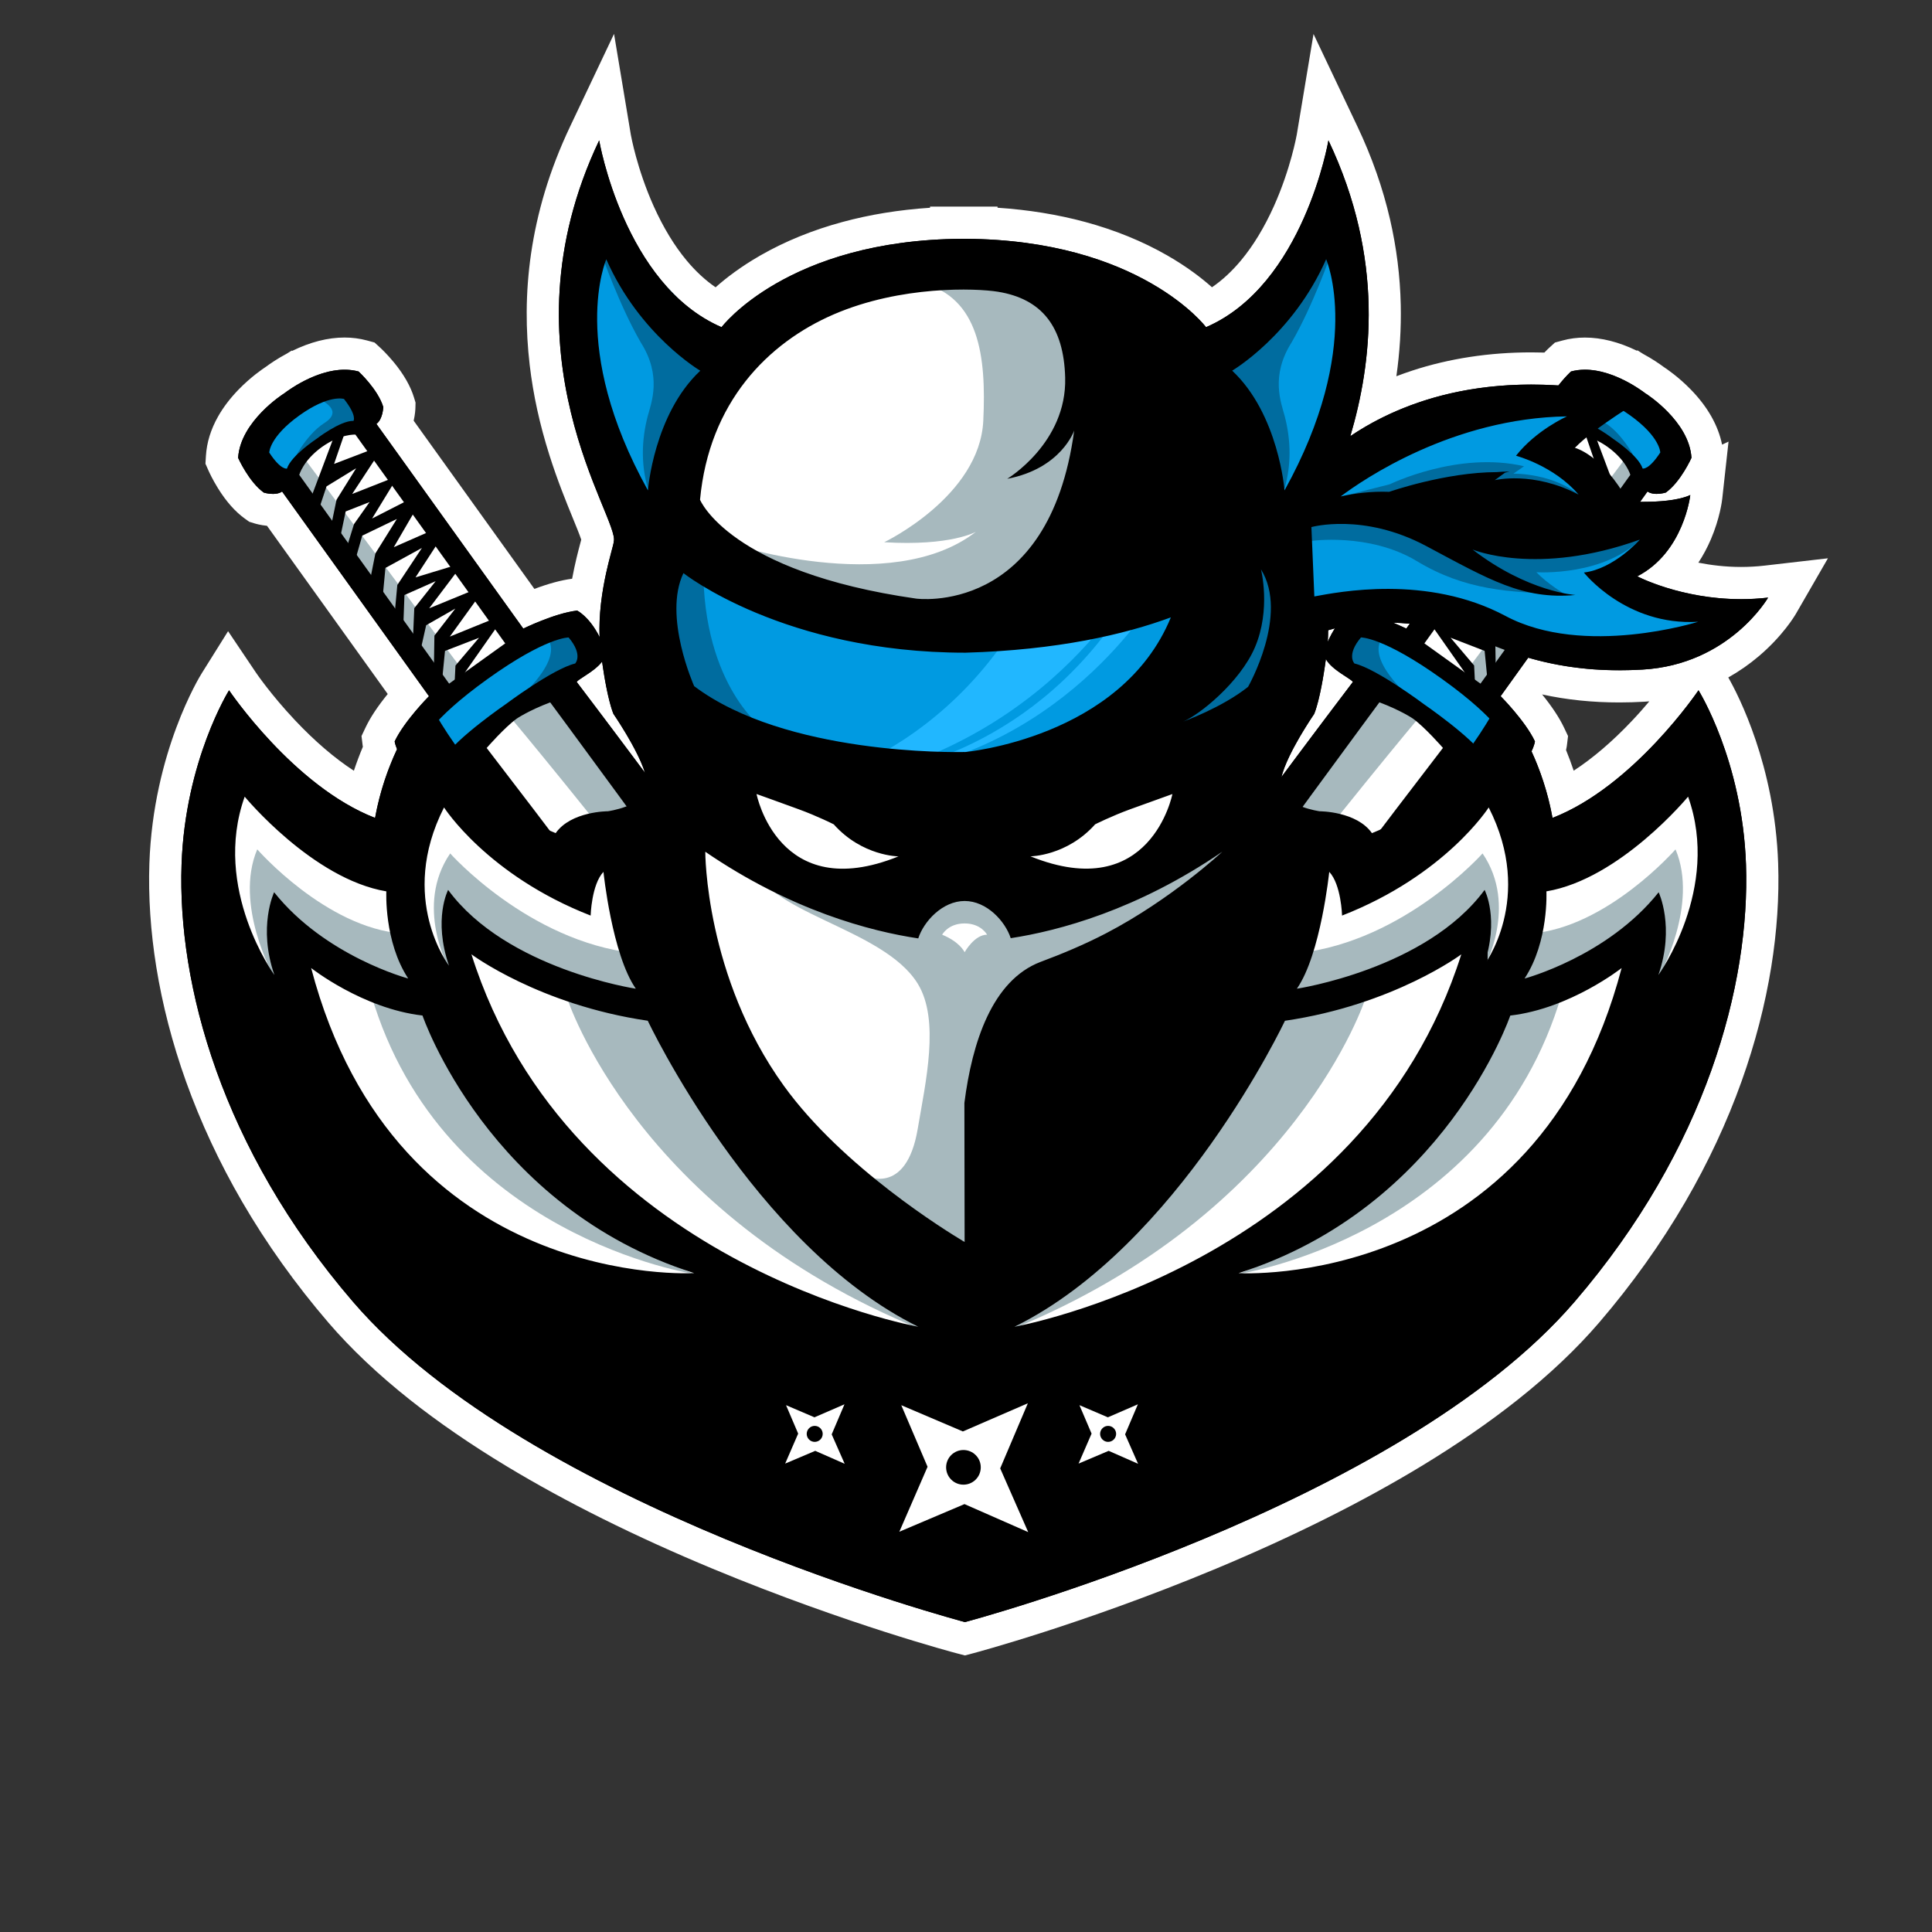 <svg xmlns="http://www.w3.org/2000/svg" viewBox="0 0 6000 6000">
    <rect x="0" y="0" width="6000" height="6000" fill="#333333" stroke="none"/>
    <style>
        .st1{fill:#fff}.st2,.st3,.st4{fill-rule:evenodd;clip-rule:evenodd;fill:#009ae1}.st3,.st4{fill:#fff}.st4{fill:#006c9f}.st5{fill:#a7b9be}.st5,.st6,.st7{fill-rule:evenodd;clip-rule:evenodd}.st7{fill:#21b7ff}
    </style>
    <g id="Фигура_42_копия_1_">
        <g id="Фигура_42_копия">
            <path d="M2983.9 5086c-3.5-.9-87.3-23.1-222.3-66.4-124.4-39.9-317-105.9-528.6-193.8-238.4-99-451.8-205.2-634.3-315.5-230.1-139-411.9-285.4-540.6-435.2-100.3-116.7-188.8-240.7-263-368.4-68.8-118.3-126.2-241.3-170.6-365.6-79.5-222.4-117.8-449.9-110.6-657.8 2.6-76.7 12.3-154 28.9-229.8 13.2-60.6 30.8-120.4 52.2-177.8 36.8-98.5 72.5-156 74-158.4l40.9-65.3 43 63.9c.5.7 49.7 73.3 128 156.3 82.9 87.8 167.7 154.9 248.3 196.9 12.6-49.5 29.4-97.9 50.1-144.9-2.2-8-3.1-13.5-3.3-15.6l-1.8-14.4 6.2-13.1c21.1-44.4 60.2-92.5 87.3-123l-412.2-574.4c-2.5.2-5.1.2-7.7.2-21.5 0-39.8-5.3-43.3-6.4l-7.7-2.4-6.6-4.7c-56.2-40.2-92.5-119.3-96.4-128.2l-5-11.2.7-12.2c2.1-33.7 12.6-67.6 31.4-100.8 14.1-25 33-49.6 56-73.3 37.9-39.1 75.2-62.9 77.3-64.2 25.4-19.1 117-82.3 216-82.3 19.5 0 38.5 2.5 56.4 7.3l11.8 3.2 9 8.3c7.2 6.6 70.5 66.3 90.6 132.4l2.3 7.7-.2 8.1c-.2 6.3-1.4 27.9-10.5 50.2l412.2 574.4c37.6-15.9 95.7-37.6 144.5-43.3l14.4-1.7 13.1 6.3c1.1.5 2.7 1.3 4.7 2.5 8.7-66 23.5-121.7 32.3-154.9 2-7.5 4.2-15.8 5.1-20v-3.9l.4-1.4c-2.9-14.4-18.4-52.2-31-83-39.9-97.4-106.7-260.3-130.7-462.1-13.3-111.8-11.9-223.9 3.9-333.1 18.7-128.6 58-256.7 116.9-380.7l67.8-142.9 26.6 155.9c.2 1 19.3 109.4 73.6 231.1 31.3 70.1 68 130.9 109.2 180.6 41.2 49.8 86.8 88.4 136.2 115.4 28.6-28.8 79.7-73.7 157.1-118.1 72.8-41.7 154.7-75.1 243.3-99.1 95.5-25.9 199.3-40.9 309-44.9v-1H3047.8v1.1c109.7 4 213.5 19 309 44.9 88.6 24 170.5 57.4 243.3 99.1 77.4 44.4 128.5 89.2 157.1 118.1 49.3-26.9 95-65.6 136.1-115.4 41.1-49.7 77.9-110.5 109.2-180.6 54.3-121.7 73.4-230.1 73.6-231.2l26.8-155.4 67.7 142.4c43.2 90.9 76 184.4 97.6 277.8 19.4 84 30.2 170 32 255.7 2.2 100.8-7.4 201-29.1 303.6 41.5-20.6 85.1-38.4 130.5-53.2 109.7-35.9 228.8-54.1 354.2-54.1 20.2 0 40.8.5 61.5 1.4 15-17.1 26.9-28.1 27.6-28.7l9-8.3 11.8-3.2c17.9-4.9 36.9-7.3 56.5-7.3 99 0 190.7 63.2 216 82.3 2.1 1.3 39.3 25.2 77.3 64.2 23 23.7 41.8 48.4 56 73.3 18.8 33.2 29.4 67.2 31.4 100.8l.7 12.2-5 11.2c-1.1 2.5-4.8 10.7-10.9 22l21-9.8-9.8 88.5c-.8 6.8-16.5 138.4-112.2 233.6 2 .6 4 1.2 6 1.9 48.3 14.8 124.7 32.4 214.3 32.4 26.2 0 52.5-1.5 78.1-4.5l98.7-11.4-49.7 86c-1.4 2.4-35.2 60.2-104.8 119.1-40.6 34.4-85.5 62.5-133.3 83.6l21 33.6c1.5 2.4 37.2 59.9 74 158.4 21.4 57.3 39 117.1 52.2 177.8 16.5 75.8 26.2 153.1 28.8 229.8 7.1 207.9-31.1 435.4-110.6 657.8-44.4 124.3-101.8 247.3-170.5 365.6-74.2 127.8-162.7 251.7-263 368.4-128.6 149.7-310.1 296.1-539.4 435.1-181.9 110.3-394.5 216.5-631.8 315.5-210.7 87.9-402.4 153.9-526.2 193.8-134.4 43.3-217.7 65.5-221.2 66.4l-12.8 3.4-12.6-3.2zm1826.7-2753.4c19.1 44.4 34.6 90 46.5 136.6 210.3-109.2 374.4-350.6 376.2-353.3l7.7-11.4c-43.9 13.8-89.8 22.2-137.2 24.9-25.2 1.5-50.3 2.2-74.6 2.2-92.5 0-178.8-10.4-262.7-31.6l-41.7 58.2c27.1 30.5 66.2 78.6 87.3 123.1l6.2 13.1-1.8 14.4c-.4 3-1.7 11.4-5.9 23.8z"/>
            <path d="M4125.6 436c175.4 369.4 134.7 692.8 67.9 918.6 112.4-76 296.8-160.3 562.4-160.3 27.1 0 55.1.9 83.9 2.7 19.8-25.4 39.1-43.2 39.1-43.2 14.3-3.9 28.9-5.6 43.4-5.6 89.7 0 176.7 65 189.1 74.7l.1-.2s134.6 85.2 141.5 199.2c0 0-33.1 74.5-79.8 107.9 0 0-13.4 4.1-28.5 4.1-9.8 0-20.2-1.7-28.2-7.5l-23 32.1h9.3c43.8 0 108.6-3.4 146.6-21.2 0 0-19.6 177.7-164.7 252.5 0 0 134.6 70.9 322.5 70.9 26.9 0 55-1.5 83.8-4.8 0 0-120 208-390.1 223.5-24.9 1.4-48.8 2.1-71.7 2.1-115.3 0-207.2-16.9-283.1-39l-85.8 119.6s76.4 76.6 106.6 140.4c0 0-1.5 11.9-10.6 30.8 25.8 56.2 50.5 125.9 65.1 206.7 252.8-98.2 453.4-396.4 453.4-396.4s136.4 218 147.5 541.2c12.7 371.2-122.6 881-532.1 1357.5-548.8 638.7-1893.5 995.1-1893.5 995.1S1644.9 4681.2 1096 4042.5C686.5 3565.9 551.1 3056.1 563.8 2685c11.1-323.2 147.5-541.2 147.5-541.2S912 2442 1164.8 2540.2c15.3-84.2 41.4-156.2 68.3-213.6-6.4-15-7.5-24.1-7.5-24.1 30.2-63.8 106.6-140.4 106.6-140.4L876 1526.4c-8 5.7-18.4 7.5-28.2 7.5-15.1 0-28.5-4.1-28.5-4.1-46.7-33.4-79.8-107.9-79.8-107.9 7-114 141.5-199.2 141.5-199.2s0 .1.1.1c12.5-9.7 99.4-74.7 189.1-74.7 14.5 0 29 1.7 43.4 5.6 0 0 59.9 55.2 76.6 110.1 0 0-1 38.1-21.3 52.6l456.2 635.7s97-47.8 167.1-56c0 0 37.7 18.1 69.8 82.2-5.7-144.2 44-280.6 44-296.1 20.9-69.2-360-583.6-45.3-1246.2 0 0 76.7 449.1 380.1 580.1 0 0 204.4-271.3 747.6-274.5h9.6c543.1 3.2 747.5 274.5 747.5 274.5 303.4-131 380.1-580.1 380.1-580.1m241.7 1516.3l11-15.3c-17.3-1.6-34.9-2.8-52.7-3.3 24.8 10.3 41.7 18.6 41.7 18.6m-243.8 40.8c7.2-16.4 14.8-30.2 22.4-41.8-7.1 1.8-14.2 3.9-21.2 6 0 11.9-.4 23.8-1.2 35.8M3979.7 2413c136.4-182.9 221.9-295.1 221.9-295.1-7.2-10.9-65.8-37.3-83.9-70.9-17 127.2-36.4 170.2-36.4 170.2s-83.9 121.6-101.6 195.8M2003 2399.7c-23.4-74.5-97.9-182.6-97.9-182.6s-18.6-41.2-35.3-162.5c-22.1 29.8-72.3 53.1-78.9 63.1 0 0 81.4 106.9 212.1 282m-96.1-2294.4l-136.5 287.8c-31.5 66.4-57.9 134.4-78.3 202.2-19.1 63.4-33.5 128.2-42.9 192.7-8.6 59.5-13.2 120.2-13.5 180.5-.3 54.7 2.9 110.5 9.4 165.7 10.9 92.3 30.9 183.5 61.1 279 25.1 79.5 52.8 146.9 72.9 196.2 9.5 23.3 21 51.2 26 66.5-.8 3.2-1.8 6.7-2.6 9.9-6.5 24.3-17 64.1-25.7 111.5-33.4 4.3-72.8 14.9-117.2 31.6l-374.9-522.4c4.5-19.3 5.3-35.4 5.4-40l.4-16.2-4.7-15.5c-10.8-35.5-32-72.6-63.2-110.3-20.8-25.2-39.4-42.5-41.4-44.3l-18-16.5-23.6-6.4c-22.2-6-45.6-9.1-69.5-9.1-51.9 0-106.7 14-163.1 41.7l-.9-1.3-14.7 9.2c-30.2 16.1-53.4 32.2-65.9 41.5-9.4 6.1-46.5 31.3-84.6 70.5-26 26.8-47.4 54.9-63.6 83.5-22.6 39.9-35.3 81.1-37.8 122.4l-1.5 24.4 9.9 22.3c1.1 2.5 11.5 25.7 28.7 53.4 25.7 41.6 54.1 73.6 84.3 95.2l13.2 9.4 15.5 4.8c5 1.6 20.1 5.8 39.6 7.7l374.9 522.4c-31.1 38.1-54.3 73.1-69 104.3l-12.4 26.2 3.5 28.8c.2 1.3.4 2.8.7 4.6-10.3 24.5-19.6 49.3-27.9 74.4-59.9-39-121.8-92-183-157-75.3-79.9-121.3-147.9-121.7-148.6l-86-127.8-81.7 130.6c-6.2 9.8-150.8 244.8-162.7 590.8-3.5 102.9 3.7 210.9 21.4 321 19 117.9 50 237.5 92.1 355.3 45.5 127.1 104.1 252.9 174.4 373.9 75.8 130.4 166.1 256.9 268.3 375.9 69.6 81 154.7 161.5 253 239.4 88.1 69.8 188.9 139.1 299.6 206 184.7 111.6 400.3 218.9 641 318.9 213.2 88.6 407.3 155.1 532.5 195.3 136.2 43.7 221.3 66.2 224.8 67.1l25.6 6.7 25.6-6.8c3.5-.9 88.2-23.5 223.8-67.2 124.7-40.2 317.8-106.7 530.1-195.3 239.6-100 454.4-207.3 638.5-318.9 110.3-66.9 210.9-136.2 298.8-206 98.1-77.8 183-158.3 252.6-239.3 102.2-119 192.5-245.5 268.3-375.9 70.3-121 129-246.8 174.4-373.9 42.1-117.9 73.1-237.4 92.1-355.3 17.7-110.1 24.9-218.1 21.4-321-10.5-304.3-123.6-522.7-154.9-577.6 33.3-18.7 64.9-40.7 94.4-65.7 74.9-63.4 111.8-125.4 115.8-132.3l99.3-172.1-197.4 22.8c-23.7 2.7-48.1 4.1-72.4 4.1-49.5 0-94.8-5.8-132.6-13.3 14.7-22.4 27.7-46.6 38.8-72.4 28.1-65.5 34.8-120.5 35.4-126.6l19.5-177-20.1 9.4c-5.9-29.5-17.1-58.7-33.2-87.3-16.2-28.7-37.6-56.8-63.6-83.5-38.1-39.2-75.2-64.4-84.6-70.5-12.3-9.1-34.7-24.8-64.1-40.6l-17.7-11.2-1.1 1.6c-55.9-27.2-110.2-41-161.7-41-23.9 0-47.3 3-69.5 9.1l-23.6 6.4-18 16.5c-1.2 1.1-6.8 6.3-14.8 14.6-13.6-.4-27-.6-40.4-.6-130.7 0-255.1 19-369.8 56.6-16.7 5.5-33.2 11.3-49.4 17.5 10.6-74.1 15.2-148.5 13.6-221.5-1.9-89.1-13.2-178.5-33.3-265.8-22.4-97-56.4-193.9-101.1-288l-136.5-287.5-52.2 313.6v-.2c-.2 1-18.7 105.2-70.9 221.4-29.5 65.6-63.7 122.1-101.9 168-28.1 33.8-58.3 61.8-90.3 83.7-32.3-28.7-78-63.9-138.8-98.8-76.5-43.9-162.3-78.9-255.1-104-85-23-176.2-37.8-272.1-44.2v-3.5h-209.6v3.6c-95.9 6.3-187 21.1-272.1 44.2-92.8 25.1-178.6 60.1-255.1 104-60.8 34.9-106.5 70-138.8 98.8-32-21.9-62.2-49.9-90.3-83.7-38.2-45.9-72.4-102.5-101.9-168-52.2-116.2-70.7-220.3-70.9-221.4v.2l-52.3-314zm2956.6 2224c1.5-6.5 2.3-11.5 2.7-14.6l3.5-28.8-12.4-26.2c-14.6-30.8-37.5-65.4-68.1-103.1 77 16.8 156.1 24.9 240.1 24.9 25.3 0 51.4-.8 77.5-2.3 5.1-.3 10.2-.7 15.3-1.1-15.8 18.8-34 39.5-54.2 60.8-60.4 63.9-121.5 116-180.6 154.5-7.3-21.5-15.2-42.9-23.8-64.1z" class="st1"/>
        </g>
    </g>
    <g id="Группа_1_копия_2_1_">
        <path id="Фигура_80" d="M1050 1204s-72.6 19.5-130 65c-62.9 49.8-111 126-111 126l67 75 69-45 67-60 85-37 22-6s-50.8-116-69-118z" class="st2"/>
        <path id="Фигура_82" d="M1730 1959l-300 162-157 162 75 116 262-203 189-109 26-53s-22-89.2-95-75z" class="st2"/>
        <path id="Фигура_81" d="M1107 1332c-107.5-44.6-217 142-217 142l497 673 63-32 152-126-495-657z" class="st3"/>
        <path id="Фигура_49" d="M1007.4 1313.7c-59.8 38.1-99.6 123.1-99.6 123.1l267-165.6-64.3-68.8-135.8 29c31 13.4 92.5 44.2 32.7 82.3z" class="st4"/>
        <path id="Фигура_51" d="M1739.6 1927.2l-32.6 66.1c30.8 74.8-111.7 186.9-99.6 181.9 54.9-22.5 242.6-146.2 242.6-146.2l-110.4-101.8z" class="st4"/>
        <path id="Фигура_50" d="M1335 2252.1l-53.4 38 76 105.9 50.7-67.9s-87.7 8.3-73.3-76z" class="st4"/>
        <path id="Фигура_79" d="M2821 3618c-468.2-676-1080-1474-1080-1474l-139 25 14 16-137 133s1425.7 1942.4 1576 2225c0 0 60.6 94.7 122 82 0 0 179.4 7.7 211-103 0 0-236-426.1-567-904z" class="st3"/>
        <path id="Фигура_52" d="M3296 4302c-140.6-220.1-300.2-455.2-483-681-614.8-759.3-1065-1487.9-1065-1487.9s-121.2 28.5-161.4 96.4c0 0 1002.8 1196.3 1622.5 2202.9 64.5 34.2 195.2 59.2 195.2 59.2s20.3-38.3-108.3-189.6z" class="st5"/>
        <path id="Фигура_48" d="M930.5 1404.2l-56.2 113.1 502.3 680.5 83.3-85.1z" class="st5"/>
        <path id="Фигура_44_копия" d="M3388.8 4333.7c-182.9-277-403-572.5-613-870.3-501.3-710.9-984.9-1345.6-984.9-1345.6 9.5-14.3 108.1-55.7 86.1-104.7-33.9-92.4-84.7-116.8-84.7-116.8-70.1 8.2-167.1 56-167.1 56L1169 1316.5c20.3-14.6 21.3-52.6 21.3-52.6-16.7-55-76.6-110.1-76.6-110.1-103.1-28-218 57.8-232.5 69.1-.1-.1-.1-.2-.1-.2s-134.6 85.2-141.5 199.2c0 0 33.1 74.5 79.8 107.9 0 0 36.4 11.2 56.7-3.3l456.2 635.7s-76.4 76.6-106.6 140.4c0 0 7 57.7 87.2 120.6 27.1 21.3 66 2.6 123.1-51 0 0 919 1231 1587.5 2243.8 50.9 56.5 125.2 41.4 172.6 1.6-15.2-2.8-29.9-7.7-43.2-15.2C2823.5 4098 2307.3 3359 1511.4 2322.9c0 0 55.7-64.1 93.6-91.3 0 0 36.2-24.8 103.7-50.3 0 0 1330.5 1799.8 1644 2327.8 22 34.4 1.2 67.8-36.7 88.8 152.9 108.6 170.9-166.2 72.8-264.2zM891.2 1455.2s-18.5 6.1-55-49.7c0 0 .2-48.3 93.3-115.2 93-66.7 138.8-51.3 138.8-51.3 41.2 52.5 29.5 68 29.5 68-41.9-.8-115.8 56.6-115.8 56.6s-78.1 51.6-90.8 91.6zm38.2 19.6s11.8-44.3 69.6-86.1c.1-.1.3-.2.4-.3.1-.1.3-.2.4-.3 58.1-41.4 103.9-38.4 103.9-38.4l465.3 648.4-86.7 62.2-87.5 62.8-465.4-648.3zm641 712.2s-151.4 103.9-189.3 164.2c0 0-33.2 16.2-70.2-45.1 0 0 20.7-66.4 203.3-197.4 182.2-130.8 251.7-129 251.7-129 46.2 54.6 20.3 80.9 20.3 80.9-69.2 16.5-215.8 126.4-215.8 126.4z"/>
        <path id="Фигура_44" d="M1528.6 1923.5L1397 1977l82.8-114.8-21.3-24.6-125.7 51.6 85.3-112.9-13.9-17.8-113.8 34.6 67.6-103.9-26.8-37.4-108.2 47.5 62.6-107.6-25.1-35-104.9 53.6 67.1-109.7-9.7-13.5-119.3 47 73.1-111.4-17.7-24.7-111.6 42.7 33.6-97.6-34.8 15.3-72.5 193 25.1 35 25.2-75.9 92-56.4-61 98-20 96.4 28.8 33.5 19.6-93.6 74.3-29.2-48.4 68.5-24 77.5 28.3 32.7 21.3-74.4 107.5-51.8-66.7 106.9-16.2 81.6 38 63.1 9.4-99.5 113.3-62.1-76.4 115.1-8.9 96.8 27.2 39.6 3.9-105.3 96.9-43-66.4 83.8-4.5 104.5 20.7 40.6 20.7-92.1 90.6-51.7-65 84-1.7 108.5 25.1 35 9.5-96 105.6-40.8-73.1 86.2-3 61.2 24.3-28.2L1543 1947z" class="st6"/>
    </g>
    <g id="Группа_1_копия_3_1_">
        <path id="Фигура_80_1_" d="M5072.5 1268.8c-57.4-45.5-130-65-130-65-18.2 2-69 118-69 118l22 6 85 37 67 60 69 45 67-75s-48.1-76.2-111-126z" class="st2"/>
        <path id="Фигура_82_1_" d="M4562.5 2120.8l-300-162c-73-14.2-95 75-95 75l26 53 189 109 262 203 75-116-157-162z" class="st2"/>
        <path id="Фигура_81_1_" d="M4885.5 1331.8l-495 657 152 126 63 32 497-673s-109.5-186.6-217-142z" class="st3"/>
        <path id="Фигура_49_1_" d="M4985.1 1313.5c-59.8-38.1 1.7-69 32.6-82.3l-135.8-29-64.3 68.8 267 165.6c.1 0-39.7-85-99.5-123.1z" class="st4"/>
        <path id="Фигура_51_1_" d="M4285.6 1993.1L4253 1927l-110.4 101.8s187.6 123.6 242.6 146.2c12 5-130.4-107.1-99.6-181.9z" class="st4"/>
        <path id="Фигура_50_1_" d="M4657.5 2251.9c14.4 84.3-73.3 76-73.3 76l50.7 67.9 76-105.9-53.4-38z" class="st4"/>
        <path id="Фигура_79_1_" d="M4376.6 2184.8l14-16-139-25s-611.7 798-1079.9 1474.1c-331 477.9-567 904-567 904 31.6 110.7 211 103 211 103 61.4 12.7 122-82 122-82 150.3-282.6 1575.9-2225.1 1575.9-2225.1l-137-133z" class="st3"/>
        <path id="Фигура_52_1_" d="M4244.5 2132.9s-450.2 728.6-1064.9 1488c-182.8 225.8-342.4 460.9-483 681-128.6 151.3-108.2 189.5-108.2 189.5s130.6-25 195.2-59.2c619.6-1006.6 1622.4-2203 1622.4-2203-40.3-67.8-161.5-96.3-161.5-96.3z" class="st5"/>
        <path id="Фигура_48_1_" d="M5062.1 1404l-529.5 708.6 83.3 85 502.3-680.5z" class="st5"/>
        <path id="Фигура_44_копия_1_" d="M5111.5 1222.5s0 .1-.1.2c-14.5-11.3-129.4-97.1-232.5-69.1 0 0-59.9 55.2-76.6 110.1 0 0 1 38.1 21.3 52.6L4367.4 1952s-97-47.8-167.1-56c0 0-50.8 24.4-84.7 116.8-22 49.1 76.6 90.4 86.1 104.7 0 0-483.6 634.7-984.9 1345.7-210 297.8-430 593.4-613 870.4-98.1 98.1-80.1 372.9 72.9 264.2-37.9-21.1-58.8-54.5-36.7-88.8 313.4-528 1643.9-2327.9 1643.9-2327.9 67.5 25.5 103.7 50.3 103.7 50.3 37.9 27.2 93.6 91.3 93.6 91.3-795.8 1036.2-1312 1775.2-1641.4 2279.6-13.3 7.5-28 12.5-43.2 15.2 47.5 39.8 121.7 54.9 172.6-1.6C3637.7 3603 4556.6 2372 4556.6 2372c57.1 53.6 96 72.3 123.1 51 80.2-62.9 87.2-120.6 87.2-120.6-30.2-63.8-106.6-140.4-106.6-140.4l456.2-635.7c20.3 14.6 56.7 3.3 56.7 3.3 46.7-33.4 79.8-107.9 79.8-107.9-7-114.1-141.5-199.2-141.5-199.2zM4681.6 2306c-37 61.3-70.2 45.1-70.2 45.1-37.9-60.3-189.3-164.2-189.3-164.2s-146.6-109.9-215.8-126.4c0 0-25.9-26.2 20.3-80.9 0 0 69.4-1.8 251.7 129 182.7 130.9 203.3 197.4 203.3 197.4zm-83.8-182.9l-87.5-62.8-86.7-62.2 465.3-648.5s45.7-3 103.8 38.4c.1.1.3.2.4.3.1.1.3.2.4.3 57.8 41.8 69.6 86.1 69.6 86.1l-465.3 648.4zm503.5-668.1c-12.7-40-90.9-91.7-90.9-91.7s-73.8-57.4-115.8-56.6c0 0-11.7-15.5 29.5-68 0 0 45.8-15.4 138.7 51.4 93.2 66.8 93.3 115.2 93.3 115.2-36.3 55.8-54.8 49.7-54.8 49.7z"/>
        <path id="Фигура_44_1_" d="M4956.3 1358.2l-34.8-15.3 33.5 97.6-111.5-42.7-17.7 24.6 73 111.5-119.3-47-9.7 13.5 67.2 109.7-105-53.6-25.1 35 62.6 107.6-108.2-47.5-26.8 37.4 67.6 104-113.7-34.7-14 17.8 85.3 113-125.7-51.6-21.2 24.5 82.7 114.8-131.6-53.4-14.4 23.4 107.3 152.9 24.3 28.3-3.1-61.3-73.1-86.2 105.7 40.9 9.4 96 25.2-35.1-1.7-108.5-65.1-84 90.6 51.8 20.8 92 20.7-40.6-4.6-104.5-66.4-83.8 96.9 43 4 105.3 27.2-39.6-8.9-96.7-76.5-115.2 113.3 62.1 9.4 99.5 38-63.1-16.2-81.6-66.7-106.9 107.5 51.8 21.3 74.4 28.3-32.7-23.9-77.5-48.5-68.5 74.3 29.2 19.6 93.6 28.9-33.5-20.1-96.4-61-98 92.1 56.4 25.1 75.9 25.1-35z" class="st6"/>
    </g>
    <g id="Группа_2_1_">
        <path id="Фигура_78_копия" d="M5040.1 2975l-447 135-63-196-726 255-925 1003s442.6 37.6 464 38c21.4.4 1465.6-384.7 1478.1-407 12.4-22.3 340.3-475.9 218.9-828z" class="st3"/>
        <path id="Фигура_78" d="M2178 3169l-726-255-63 196-447-135c-121.4 352.1 206.5 805.7 219 828 12.5 22.3 1456.6 407.4 1478 407 21.4-.4 464-38 464-38l-925-1003z" class="st3"/>
        <path id="Фигура_76" d="M5186 1889c-10.9-7-164-97-164-97l110-129-16-56-1075 5 18 275 390 2s708.4 267.7 884 56c0 0-136.1-49-147-56z" class="st2"/>
        <path id="Фигура_54" d="M5103.6 1665.8l-818.2-71.5-261.6-18.1 44.3 104.1s183.5-27.4 332.2 62.4c148.6 89.8 286 97.9 458 101.4 0 0-52.5-30.9-86.9-67 .1 0 216 14.6 332.2-111.3z" class="st4"/>
        <path id="Фигура_60" d="M1376.4 3092l-223.6-2.7c221.3 752.3 1006.5 867.8 1006.5 867.8-624.6-229.8-782.9-865.1-782.9-865.1z" class="st5"/>
        <path id="Фигура_72" d="M1865 766c-186.5 660.8 146 795 146 795l73-345-219-450z" class="st2"/>
        <path id="Фигура_73" d="M4124 750l-359 409 201 449s332.2-472.7 158-858z" class="st2"/>
        <path id="Фигура_74" d="M4809 1404l149-155c-490.7-69.8-914.9 286.6-892 295 115.7 42.6 908 31 908 31l-165-171z" class="st2"/>
        <path id="Фигура_75" d="M4700 1471l33-23c-204.3-48.1-417 56-417 56l-158 40s165.6 41.7 224 39c58.4-2.7 533-37 533-37-85.6-77.9-215-75-215-75z" class="st4"/>
        <path id="Фигура_62" d="M1869 791.7s53.6 154.7 120.8 271.5c67 105.1 32.5 188.6 21.7 229.4-18 69.3-25.5 159.8 10.4 253.8l267-386.4S2013.1 740.8 1869 791.7z" class="st4"/>
        <path id="Фигура_62_копия" d="M4132.4 791.4c-144.1-50.9-419.9 368.4-419.9 368.4l266.9 386.5c35.9-94 28.4-184.6 10.4-253.9-10.8-40.9-45.3-124.3 21.7-229.5 67.3-116.7 120.9-271.5 120.9-271.5z" class="st4"/>
        <path id="Фигура_67" d="M2868 2996l-712-378c-59.5 443 481 1083 481 1083l209 5s128.5-175.9 135-386c3.5-112.1-113-324-113-324z" class="st3"/>
        <path id="Фигура_47" d="M3889.1 2604.3c-4.6 10.5-418.5 116.2-524.9 131.2-106.4 15-116.8-10-116.8-10l-415.4 60.6-496.9-114c30.2 164.5 406.2 206.3 515 382.8 69.5 112.7 24.3 306.2 0 450.7-35.9 213.3-164.7 144.8-164.7 144.8l-12.7 5.4s427.9 372 440.8 349.3c12.9-22.7 93.6-126.7 93.2-154.7-.3-28 225.9-564.9 230.8-580.1 4.9-15.2 494.2-694.1 494.2-694.1s-38 17.6-42.6 28.1z" class="st5"/>
        <path id="Фигура_77" d="M1957 2822l-554-270-143 257-468-211c-206.4 143.3 121 532 121 532l5-175 328 117 165-5v-112l43-27 654 207-151-313z" class="st5"/>
        <path id="Фигура_77_копия" d="M5238.7 2598l-467.9 211-143-257-553.8 270-151 313 653.9-207 43 27v112l165 5 327.9-117 5 175s327.3-388.7 120.9-532z" class="st5"/>
        <path id="Фигура_68" d="M2630 2546l-305-100c-14.3 178.6 249.8 297.9 264 298 14.2.1 262-100 262-100l-221-98z" class="st3"/>
        <path id="Фигура_69" d="M3151 2627c100 197.7 383.7 81.2 398 79 14.3-2.2 133-262 133-262l-531 183z" class="st3"/>
        <path id="Фигура_59" d="M1883 2582s-79.5 90.6-195 47c-192.5-72.6-443-258-443-258s-44.6 528 148.6 635c0 0-107-192.3 4.5-355.6 0 0 241.7 272.2 571.1 309.5L1883 2582z" class="st3"/>
        <path id="Фигура_58" d="M798.9 2637.7s213.1 244 450.7 261.5l-41.6-281.4L725.6 2331s-75.9 526.3 124 700.4c0 0-123.6-221.6-50.7-393.7z" class="st3"/>
        <path id="Фигура_61" d="M2050.7 3082.1l-281.5-8.1-8.1 25.3s213.3 668.8 1100.6 1029.8l17.2-126.7-828.2-920.3z" class="st5"/>
        <path id="Фигура_61_копия" d="M4232.9 3074l-281.5 8.1-828.4 920.2 17.2 126.7C4027.7 3768 4241 3099.3 4241 3099.3l-8.1-25.3z" class="st5"/>
        <path id="Фигура_60_копия" d="M4625.9 3092s-158.3 635.3-783 865.1c0 0 785.3-115.5 1006.6-867.8l-223.6 2.7z" class="st5"/>
        <path id="Фигура_59_копия" d="M4686 2378s-72.1 127.5-246 212c-164.4 79.9-332-7-332-7l-75 376.9c329.4-37.3 571.2-309.5 571.2-309.5 111.5 163.4 4.5 355.6 4.5 355.6 193.2-107 77.3-628 77.3-628z" class="st3"/>
        <path id="Фигура_58_копия" d="M5276.8 2331l-482.5 286.9-41.6 281.4c237.6-17.5 450.8-261.5 450.8-261.5 72.9 172.1-50.7 393.7-50.7 393.7 199.9-174.2 124-700.5 124-700.5z" class="st3"/>
        <path id="Фигура_71" d="M2935 847s-277 6.8-461 133c-202.2 138.7-313 398-313 398l-49 276s209.1 164.5 469 220c313.1 66.9 687 27 687 27l231-823s-361.3-271.5-564-231z" class="st3"/>
        <path id="Фигура_46" d="M3289.9 824.2l-426.3 54.3c177.1 47 199.7 226.3 190.1 428-11.3 235.7-307.7 377.4-307.7 377.4 207.2 12.7 285.1-32.6 285.1-32.6-266.2 206.7-778.3 32.6-778.3 32.6l49.8 280.5 1346.7-121.3 2.7-514-362.1-504.9z" class="st5"/>
        <path id="Фигура_70" d="M2108 1721s-214.2 362.5 13 512c0 0 412.7 160.7 839 169 449.1 8.7 913-135 913-135l116-536s-1117 470.2-1881-10z" class="st2"/>
        <path id="Фигура_57" d="M2184.9 1721.9l-139.4-10s-77.8 489.6 321.3 548.4c0 .1-197.1-144.5-181.9-538.4z" class="st4"/>
        <path id="Фигура_55" d="M3873.7 1749.1s-117.5 531.1-496.9 600c0 0 599.4-71.2 626.3-220.8 26.9-149.6-15.7-486.3-129.4-379.2z" class="st4"/>
        <path id="Фигура_56" d="M3218.4 1823.5c-284.6 574.2-810.9 634.2-810.9 634.2 802.1-57 1111.4-651.6 1111.4-651.6l-300.5 17.4z" class="st7"/>
        <path id="Фигура_56_копия" d="M2670.1 2411.7c-8.2.6-16.5 1.2-24.9 1.7.1 0 8.9-.2 24.9-1.7zm840.1-556.5c-292.2 475.8-731.7 546.2-840.1 556.5 624.3-49.2 918.7-561.3 918.7-561.3l-78.6 4.8z" class="st7"/>
        <path id="Фигура_66" d="M4121 2019.8c2.5-20.9 3.6-41.8 3.7-62.5 162-50.2 368.8-12.3 465.7 28.1 110 45.9 260.5 108.5 510.5 94.1C5371 2064 5491 1856 5491 1856c-230.3 26.6-406.4-66.1-406.4-66.1 145.1-74.8 164.7-252.5 164.7-252.5-61.5 28.8-192.8 19.9-192.8 19.9-81.4-146.8-165.6-166.5-165.6-166.5 61.7-63.9 211.8-152.9 211.8-152.9-458.2-110.3-753.2 11.1-909.2 116.7 66.8-225.8 107.5-549.1-67.9-918.6 0 0-76.6 449.1-380.1 580.1 0 0-204.4-271.3-747.4-274.5h-9.6c-543.2 3.2-747.6 274.5-747.6 274.5-303.5-131-380.1-580.1-380.1-580.1-314.7 662.7 66.1 1177 45.3 1246.2 0 16.9-59.6 179.1-40.7 337.6 17.7 148.3 39.8 197.3 39.8 197.3s115.1 167 104.1 229c-10.3 58.1-121.3 73.3-121.3 73.3s-114.4-.3-162.3 67.9c-238.2-91.6-397.9-415.3-398-414.6 0 0-121.4 138.9-162.9 367.4-252.8-98.1-453.4-396.3-453.4-396.3S575 2361.8 563.9 2685c-12.7 371.2 122.6 881 532.2 1357.5 548.9 638.7 1900.7 995.1 1900.7 995.1s1344.8-356.4 1893.5-995.1c409.5-476.6 544.8-986.4 532.1-1357.5-11.1-323.2-147.5-541.2-147.5-541.2s-200.6 298.2-453.4 396.4c-41.5-228.6-162.9-367.4-162.9-367.4-.1-.7-159.7 323-397.9 414.6-47.9-68.2-162.2-67.9-162.2-67.9s-110.9-15.2-121.3-73.3c-11-61.9 104.1-229 104.1-229s22.1-49.1 39.7-197.4zm745.5-726.7s-95 41.8-158.4 122.2c0 0 117.9 30.9 194.3 120.7-141.1-74.1-260.3-44.8-260.3-44.8l32-23.4c5-1.3 9.8-2.2 14.1-2.8 0 0-13.1-1.3-39.6 1.2-159.9.2-334.2 61.2-334.2 61.2-56.5-2.2-108.8 5-150.9 14.4 69.1-52 347.4-243.4 703-248.7zM3897 2011c51-118.6 19-243 19-243 87.9 141.3-40 365-40 365-81.6 65.1-202 108-202 108 49.3-19.4 176.5-121.8 223-230zm-256 455s-67.3 344.3-440.8 193.4c0 0 112.7-.6 200.9-99.4 0 0 49.8-25.2 109.5-47 59.4-21.6 130.4-47 130.4-47zm-645-130.4v-.2c-32.7.8-556.6 9.3-840.2-204.5 0 0-97.5-217.3-33.3-351 0 0 311.6 247.1 875.9 247.1 286.2-8.2 493.6-56.5 637.8-109.7-154 375.7-640.2 418.3-640.2 418.3zm-205.7 324c-373.5 151-440.8-193.7-440.8-193.7s71.1 25.4 130.3 47.1c59.8 21.8 109.5 47.1 109.5 47.1 88.2 99 201 99.5 201 99.5zM2590 976c208.1-89.6 440.5-81.1 509-70 136.3 22.1 204.8 108.1 209 267 5.3 202.9-180 314-180 314 168.3-31.9 208-150 208-150-78.2 579-491 522-491 522-580.4-82.9-671-307-671-307 28-301.9 209.9-487.2 416-576zm-707.1-170.7c103.8 235.7 291.9 346 291.9 346-144.5 135.4-162.6 371.6-162.6 371.6-248.2-446.6-129.3-717.6-129.3-717.6zM1379 2507.6s134.4 210.7 455.3 335.8c0 0 2.6-96.2 39.8-135.8 0 0 26.3 256.2 100.5 362.9 0 0-401.7-60.5-582.9-306.8 0 0-47.3 90.3 2.7 235.3 0 0-159.7-208-15.4-491.4zM852.2 3028s-194.5-267.6-92.3-553.9c0 0 211.1 255.9 439.9 294.1 0 0-7.7 155.6 67.9 270.6 0 0-257.6-68.4-416.4-267.9 0 .1-51.2 107.5.9 257.1zm114.1-21.7s159.6 126.1 345.8 147.5c0 0 202.8 596.4 843.6 800-.1 0-925.5 56.3-1189.4-947.5zm497.8-42.6s210 156.9 547.6 206.3c0 0 329.4 698.8 840 950.3-.1.1-1082.9-193.3-1387.6-1156.6zM2995 3425.2l.7 431.8s-1.8-1.1-5.3-3.1v3.1l-.3-3.3c-46.5-27.8-372.6-227.5-555.9-481.8-244.9-339.6-243.9-726.7-243.9-726.7 267.6 183.1 513.8 247 661.4 269.1 17.2-53.1 75.4-116.2 144.1-116.2 68.5 0 125.8 62.6 143.1 115.5 148.1-22.7 392-87.1 657-268.5 0 0-157.2 147.2-361.1 253.4-66.3 34.6-138 64.5-203.9 89-149.3 57.3-211.8 248.9-235.9 437.7zm1807.5-657c228.9-38.2 440-294.1 440-294.1 102.2 286.2-92.3 553.9-92.3 553.9 52.1-149.6.9-257 .9-257-158.8 199.5-416.4 267.9-416.4 267.9 75.6-115.1 67.8-270.7 67.8-270.7zm233.6 238.1c-264 1003.8-1189.5 947.6-1189.5 947.6 640.8-203.7 843.7-800 843.7-800 186.2-21.5 345.8-147.6 345.8-147.6zm-908-298.7c37.2 39.5 39.8 135.8 39.8 135.8 321-125.1 455.4-335.8 455.4-335.8 144.3 283.4-15.4 491.4-15.4 491.4 50-145 2.7-235.3 2.7-235.3-181.2 246.3-583 306.8-583 306.8 74.2-106.7 100.5-362.9 100.5-362.9zm-137.6 462.5c337.7-49.4 547.7-206.3 547.7-206.3-304.7 963.2-1387.8 1156.6-1387.8 1156.6 510.6-251.5 840.1-950.3 840.1-950.3zm-163.9-2019s188.1-110.4 291.9-346.1c0 0 118.8 271.1-129.3 717.9 0 0-18.1-236.3-162.6-371.8zm602.7 544.7c195.9 104.5 300.1 167 463.4 152 0 0-147.4-8.6-319.5-141.2 0 0 199.4 84.2 519.5-30.8 0 0-80.2 91-173.8 102.3 0 0 130.9 166.3 354.8 152.9 0 0-354.4 112-598.2-18.1-243.9-130.1-521.5-73.8-593.7-60.6l-9.1-215.4c.1.1 160.7-45.6 356.6 58.9z"/>
        <path id="Эллипс_1" d="M3106.2 4560.2l85.9-202.2-201.8 87.5L2799 4364l81.6 191.2-87.6 201.7 202.3-85.8 197.9 87-87-197.9zm-76.1 34.8c-21 21-55.1 21-76.1 0-21-21-21-55.1 0-76.1 21-21 55.1-21 76.1 0 21 21 21 55.1 0 76.1z" class="st1"/>
        <path id="Эллипс_1_копия" d="M2582.9 4454.5l39.7-93.3-93.2 40.4-88.3-37.7 37.7 88.3-40.4 93.1 93.4-39.6 91.4 40.2-40.3-91.4zm-35.2 16.1c-9.7 9.7-25.4 9.7-35.1 0-9.7-9.7-9.7-25.4 0-35.1s25.4-9.7 35.1 0c9.7 9.7 9.7 25.4 0 35.1z" class="st1"/>
        <path id="Эллипс_1_копия_2" d="M3494.1 4454.5l39.7-93.3-93.2 40.4-88.3-37.7 37.7 88.3-40.4 93.1 93.4-39.6 91.4 40.2-40.3-91.4zm-35.2 16.1c-9.7 9.7-25.4 9.7-35.1 0-9.7-9.7-9.7-25.4 0-35.1 9.7-9.7 25.4-9.7 35.1 0 9.8 9.7 9.8 25.4 0 35.1z" class="st1"/>
        <path id="Фигура_30_копия" d="M3065.4 2902.8s-18.2-35-69.7-35-69.7 35-69.7 35c54.2 22.3 68.7 52.4 69.7 54.4v.1-.1c1.4-2.2 30.8-54.4 69.7-54.4z" class="st1"/>
    </g>
</svg>
